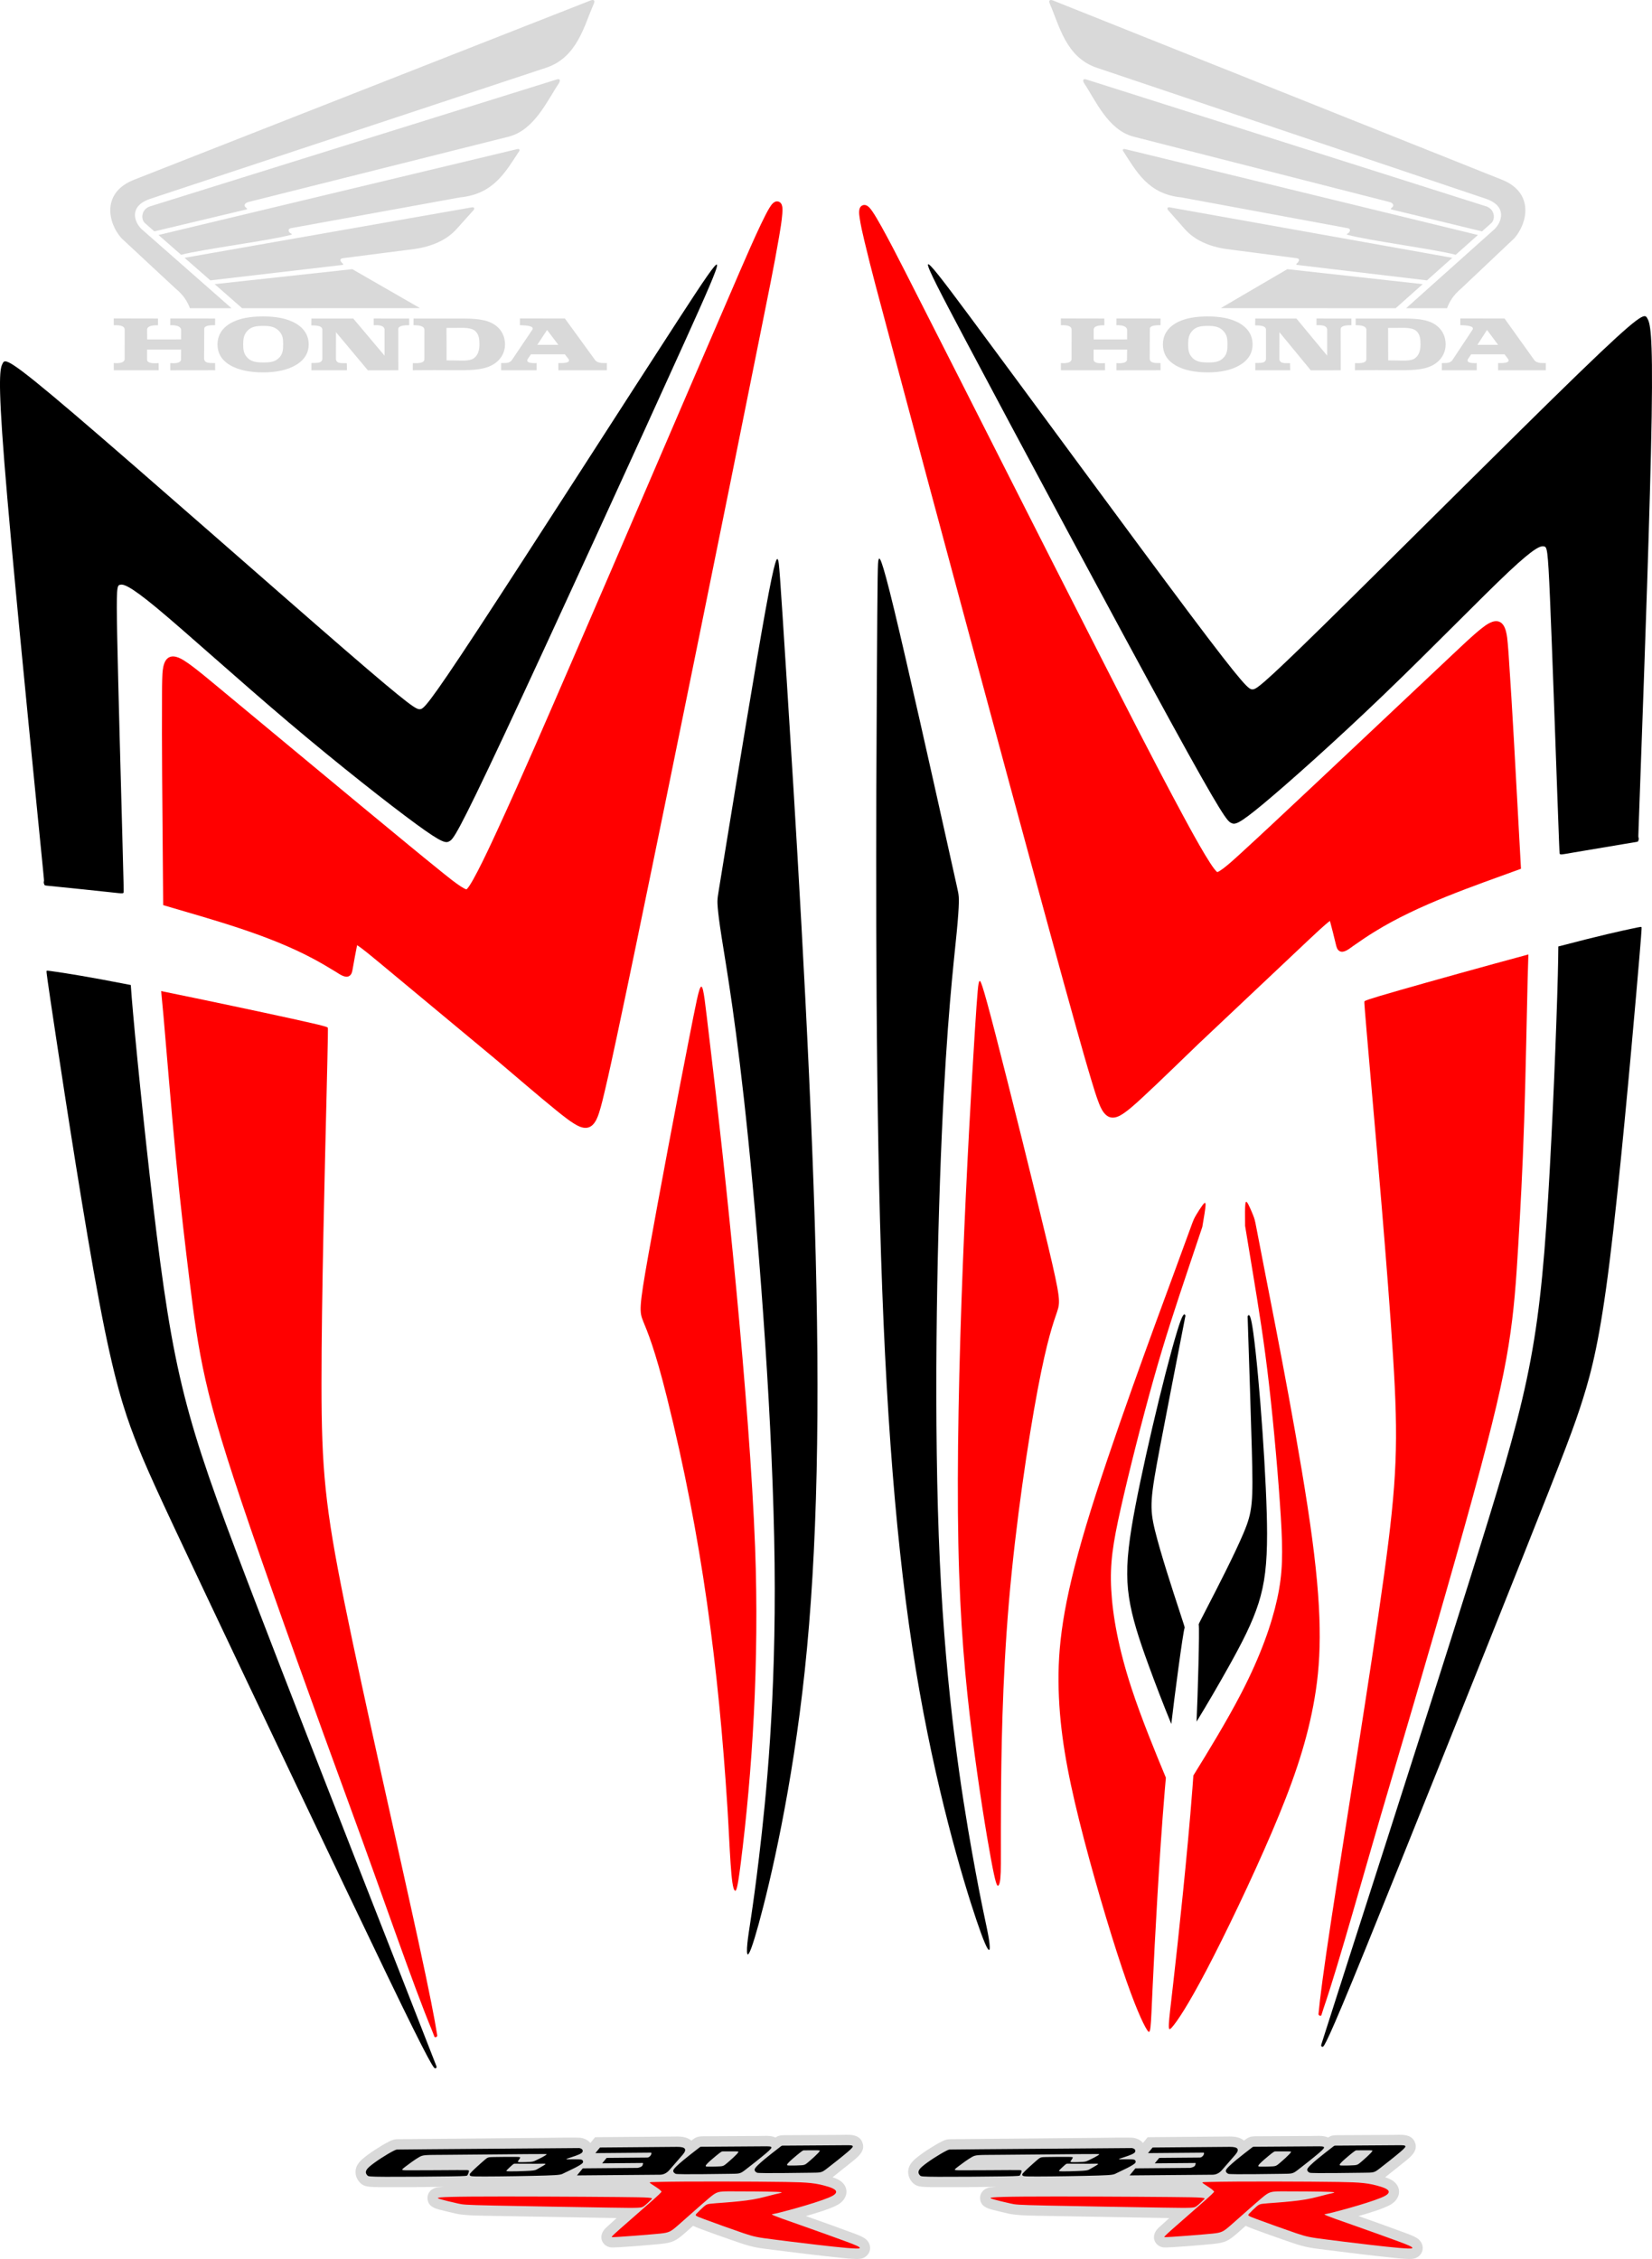 <?xml version="1.0" encoding="UTF-8"?>
<!DOCTYPE svg PUBLIC "-//W3C//DTD SVG 1.1//EN" "http://www.w3.org/Graphics/SVG/1.1/DTD/svg11.dtd">
<!-- Creator: CorelDRAW -->
<svg xmlns="http://www.w3.org/2000/svg" xml:space="preserve" width="399.197mm" height="545.94mm" version="1.1" style="shape-rendering:geometricPrecision; text-rendering:geometricPrecision; image-rendering:optimizeQuality; fill-rule:evenodd; clip-rule:evenodd"
viewBox="0 0 21393.08 29257.08"
 xmlns:xlink="http://www.w3.org/1999/xlink"
 xmlns:xodm="http://www.corel.com/coreldraw/odm/2003">
 <defs>
  <style type="text/css">
   <![CDATA[
    .fil1 {fill:black}
    .fil2 {fill:#D9D9D9}
    .fil0 {fill:red}
   ]]>
  </style>
 </defs>
 <g id="Camada_x0020_1">
  <path class="fil0" d="M6040.58 11518.38c-67.2,-14.31 -303.3,-211.64 -362.14,-258.96 -127.94,-102.88 -254.91,-207.06 -381.72,-311.33 -828.07,-680.9 -1650.58,-1368.73 -2476.4,-2052.36 -112.63,-93.25 -273.96,-229.8 -392.18,-311.45 -61.37,-42.38 -162.3,-110.32 -239.1,-70.74 -84.59,43.58 -85.77,198.44 -88.47,287.36 -1.62,53.55 -1.94,107.2 -2.23,160.77 -3.97,720.8 4.31,1454.95 10.11,2176.61l4.73 584.45c641.12,189.78 1350.48,378.32 1941.2,693.39 98.45,52.51 193.61,108.49 288.65,166.81 51.62,31.67 125.25,88.1 177.93,58.69 34.73,-19.38 40.19,-59.15 46.52,-94.41 18.32,-101.88 36.07,-204.73 57.14,-306.07 72.94,46.53 215.43,166.75 282.96,222.1l1514.14 1258.6c258.39,217.76 524.71,450.35 786,662.19 77.05,62.46 209.82,170.43 299.32,207.01 148.16,60.55 212,-56.77 250.6,-177.73 31.5,-98.7 55.65,-203.65 79.34,-304.47 52.37,-222.98 100.58,-447.3 148.5,-671.28 86.31,-403.36 170.29,-807.26 253.93,-1211.17 271.9,-1313.04 539.4,-2627.09 806.38,-3941.13 273.95,-1348.32 547.14,-2696.84 817.1,-4045.96 76.37,-381.68 160.74,-788.74 225.95,-1171.47 16.56,-97.19 34.01,-198.92 41.62,-297.23 3.86,-49.86 12.67,-140.61 -49.3,-159.67 -56.32,-17.32 -95.63,45.86 -119.87,85.8 -111.44,183.67 -384.29,827.88 -476.61,1041.38 -696.33,1610.3 -1384.3,3224.17 -2081.98,4834.03 -314.99,726.82 -637.91,1477.29 -969.44,2196.49 -43.99,95.43 -319.69,698.76 -392.65,749.75l0 -0.01zm-622.04 13626.04c-243.26,-1120.17 -703.86,-3134.99 -956.71,-4383.71 -252.85,-1248.72 -297.96,-1731.32 -298.37,-2837.95 -0.41,-1106.64 43.86,-2837.31 64.89,-3710.12 21.03,-872.81 18.8,-887.78 17.13,-898.99 -1.67,-11.22 -2.78,-18.7 -475.03,-122.31 -391.02,-85.79 -1105.02,-237.49 -1683.39,-355.21 8.39,82.91 18.14,186.93 29.87,319.81 38.98,441.46 99.85,1201.11 160.95,1838.22 61.11,637.11 122.45,1151.7 177.78,1600.28 55.34,448.58 104.66,831.16 205.71,1278.67 101.04,447.51 253.81,959.95 581.66,1916.52 327.85,956.57 830.79,2357.29 1287.9,3604.25 443.68,1210.36 817.26,2311.45 1065.06,2907.58 7.49,18.01 22.83,60.26 30.03,77.41 5.65,13.48 40.81,3.93 35.71,-20.61 -31.49,-201.94 -99.33,-551.45 -243.18,-1213.85l0 0.01z"/>
  <path class="fil1" d="M1693.64 12757.31c-568.29,-111.6 -825.83,-149.89 -956.58,-169.33 -134.87,-20.06 -134.87,-20.06 -134.79,-6.69 0.08,13.37 0.24,40.1 123.79,856.98 123.56,816.88 370.52,2423.89 560.15,3427.82 189.63,1003.91 321.95,1404.71 456.38,1755.51 134.43,350.79 270.97,651.57 906.99,1996.14 636.02,1344.56 1771.53,3732.91 2352.73,4940.38 581.2,1207.46 617.5,1232.64 634.28,1230.14 16.78,-2.5 20.55,-13.89 13.98,-30.95 -419.42,-1080.34 -1563.79,-3978.1 -2293.05,-5878 -886.69,-2310.06 -1075.64,-2856.37 -1328.96,-4894.06 -115.96,-932.7 -245.87,-2190.16 -304.9,-2856.09 -13.55,-152.88 -23.36,-274.51 -30.01,-371.85l-0.01 -0.01zm-109.86 -1946.62c-17.83,-658.47 -52.97,-1920.65 -65.82,-2562.78 -12.81,-642.13 -3.36,-664.26 35.57,-673.72 38.95,-9.5 107.4,-6.37 477.49,300.38 370.13,306.74 1041.95,917.08 1702.67,1476.93 660.73,559.8 1310.42,1069.09 1655.76,1321.64 345.37,252.53 386.41,248.33 433.26,220.43 46.84,-27.93 99.44,-79.52 703.8,-1368.73 604.38,-1289.22 1760.53,-3816.02 2337,-5091.02 576.46,-1274.99 573.32,-1298.14 -72.73,-303.67 -646.06,994.44 -1934.96,3006.54 -2600.49,4021.03 -665.51,1014.45 -707.61,1031.3 -752.35,1033.95 -44.74,2.64 -92.08,-8.9 -979.73,-777.07 -887.66,-768.2 -2615.62,-2293.02 -3492.22,-3041.2 -876.57,-748.2 -901.85,-719.76 -932.37,-658.69 -30.49,61.06 -66.24,154.75 22.53,1276.37 88.77,1121.62 302.06,3271.14 408.71,4345.93 106.67,1074.75 106.67,1074.75 105.1,1078.42 -7.28,17 -2.04,38.29 7.89,54.13 4.22,6.73 6.87,5.66 176.23,22.6 169.37,16.9 505.43,51.78 674.65,70.31 169.24,18.48 171.62,20.61 172.53,-5.72 0.92,-26.33 0.35,-81.08 -17.47,-739.52z"/>
  <path class="fil0" d="M15763.83 11294.79c66.16,-18.5 289.4,-230.29 345.15,-281.21 121.22,-110.72 241.39,-222.67 361.4,-334.71 783.63,-731.59 1561.29,-1469.75 2342.52,-2203.93 106.56,-100.15 258.96,-246.55 371.84,-335.48 58.58,-46.15 155.05,-120.29 234.18,-85.63 87.15,38.18 98.08,192.66 106.35,281.23 4.98,53.34 8.68,106.86 12.34,160.3 49.26,719.13 87.14,1452.34 126.7,2172.95l32.01 583.59c-627.86,229.66 -1324.1,462.48 -1893.78,814.01 -94.95,58.6 -186.4,120.44 -277.59,184.61 -49.53,34.84 -119.46,95.8 -173.9,69.76 -35.88,-17.16 -43.83,-56.51 -52.36,-91.3 -24.68,-100.52 -48.86,-202.06 -76.27,-301.88 -69.91,51.06 -204.48,179.92 -268.44,239.45l-1432.05 1351.27c-244.21,233.58 -495.35,482.41 -742.83,710.28 -72.98,67.2 -198.68,183.27 -285.72,225.41 -144.07,69.74 -215.14,-43.32 -261.27,-161.63 -37.64,-96.52 -68.34,-199.75 -98.32,-298.88 -66.29,-219.24 -128.49,-440.1 -190.4,-660.62 -111.48,-397.14 -220.68,-794.96 -329.54,-1192.82 -353.88,-1293.36 -703.44,-2587.99 -1052.48,-3882.66 -358.14,-1328.43 -715.54,-2657.13 -1069.76,-3986.61 -100.21,-376.12 -209.99,-777.09 -299.12,-1154.96 -22.63,-95.95 -46.45,-196.39 -60.22,-294.02 -6.98,-49.52 -21.48,-139.54 39.17,-162.46 55.12,-20.82 98.33,39.76 125.03,78.1 122.76,176.3 435.57,802.1 541.12,1009.37 796.15,1563.36 1584.19,3130.79 2381.66,4693.62 360.07,705.64 729.48,1434.2 1105.57,2131.23 49.9,92.48 362.96,677.29 438.99,723.6l0.01 -0.01zm1477.15 13560.01c172.39,-1133.24 505.45,-3173.03 679.32,-4435.16 173.87,-1262.14 188.56,-1746.63 119.42,-2851.1 -69.14,-1104.47 -222.09,-2828.93 -297.92,-3698.7 -75.84,-869.77 -74.55,-884.85 -73.6,-896.14 0.96,-11.31 1.61,-18.84 466.41,-151.92 384.85,-110.2 1087.91,-306.46 1657.73,-460.3 -3.16,83.27 -6.35,187.69 -9.71,321.05 -11.16,443.03 -24.16,1205.01 -45.11,1844.71 -20.95,639.7 -49.83,1157.12 -76.86,1608.29 -27.03,451.18 -52.21,836.09 -124.94,1289.07 -72.72,452.98 -192.98,974.01 -460.07,1949.29 -267.09,975.28 -681,2404.84 -1058.83,3678.06 -366.74,1235.86 -670.38,2358.25 -880.23,2968.77 -6.34,18.45 -19,61.58 -25.11,79.14 -4.8,13.8 -40.49,6.48 -36.93,-18.32 18.74,-203.53 64.48,-556.61 166.41,-1226.73l-0.01 -0.01z"/>
  <path class="fil1" d="M20180.05 12258.07c560.16,-147.1 814.77,-201.49 944.05,-229.11 133.34,-28.5 133.34,-28.5 134.1,-15.15 0.76,13.34 2.28,40.03 -69.69,863.06 -71.97,823.03 -217.45,2442.39 -343.62,3456.24 -126.17,1013.84 -233.04,1422.18 -345.15,1780.72 -112.12,358.55 -229.48,667.31 -779.74,2049.19 -550.26,1381.88 -1533.43,3836.87 -2037.59,5078.47 -504.17,1241.61 -538.81,1269.01 -555.72,1267.58 -16.9,-1.44 -21.38,-12.57 -15.9,-30.01 350.68,-1104.57 1310.69,-4068.5 1919.11,-6010.5 739.75,-2361.23 893.99,-2918.3 1018.77,-4967.9 57.11,-938.14 107.73,-2201.27 124.8,-2869.61 3.91,-153.43 6.06,-275.44 6.58,-372.99l0 0.02zm-12.7 -1949.68c-23.59,-658.29 -67.84,-1920.19 -95.37,-2561.84 -27.56,-641.67 -38.39,-663.16 -77.84,-670.16 -39.47,-7.04 -107.58,0.39 -457.67,329.79 -350.11,329.4 -982.26,980.75 -1606.48,1581.02 -624.25,600.23 -1240.64,1149.33 -1569.42,1423.1 -328.82,273.74 -370.04,272.12 -418.55,247.22 -48.5,-24.93 -104.24,-73.11 -788.41,-1321.79 -684.21,-1248.69 -1996.88,-3697.84 -2652.32,-4934.08 -655.45,-1236.25 -653.77,-1259.55 53.5,-307.64 707.29,951.87 2120.09,2878.99 2848.06,3849.65 727.94,970.62 771.02,984.79 815.84,984.62 44.82,-0.17 91.34,-14.67 928.96,-837.11 837.63,-822.47 2466.35,-2452.87 3294.19,-3254.67 827.82,-801.81 854.83,-775.02 889.14,-715.99 34.27,59.02 75.83,150.28 57.72,1275.26 -18.11,1124.98 -95.88,3283.66 -134.78,4363.02 -38.92,1079.32 -38.92,1079.32 -37.12,1082.9 8.33,16.52 4.45,38.07 -4.47,54.52 -3.78,6.98 -6.5,6.08 -174.46,33.64 -167.97,27.51 -501.17,83.45 -668.9,112.56 -167.74,29.08 -169.98,31.36 -172.55,5.13 -2.57,-26.22 -5.45,-80.9 -29.05,-739.16l-0.01 0.01z"/>
  <path class="fil1" d="M15168.2 22328.25c35.7,-315.73 150.51,-1187.34 172.18,-1245.44 2.64,-7.08 2.64,-7.08 -75.72,-246.13 -78.35,-239.04 -235.07,-717.12 -307.79,-1014.59 -72.72,-297.47 -61.44,-414.32 65.58,-1085.25 82.77,-437.16 214.67,-1109.53 329.07,-1697.63 -15.25,-42.98 -41.66,-14.04 -107.37,201.34 -171.11,560.84 -488.48,1912.08 -589.62,2537.44 -63.4,392 -73.53,646.48 -34.29,909.28 39.24,262.79 127.84,533.9 248.42,865.35 91.3,250.96 200.92,536.49 299.53,775.63l-0.01 0z"/>
  <path class="fil0" d="M14927.07 25720.61c26.96,-581.11 84.55,-1677.41 156.33,-2530.33 4.77,-56.71 9.62,-112.31 14.5,-166.86 -136.95,-329.1 -317.33,-768.92 -444.82,-1157.71 -168.06,-512.58 -244.13,-936.39 -262.71,-1276.23 -18.59,-339.84 20.29,-595.71 124.48,-1059.25 104.2,-463.55 273.71,-1134.78 422.69,-1664.36 148.99,-529.57 277.44,-917.5 456.51,-1452 55.34,-165.19 115.51,-344.38 175.85,-524.37 53.53,-304.89 47.51,-318.27 27.42,-307.78 -20.1,10.49 -112.94,155.87 -136.29,207.69 -23.35,51.83 -20.9,55.02 -256.68,694.99 -235.78,639.96 -830.68,2244.66 -1138.23,3269.98 -307.54,1025.31 -371.5,1586.58 -356.94,2126.68 14.56,540.09 107.63,1059.01 267.54,1701.72 159.91,642.71 386.67,1409.19 552.93,1904.96 166.27,495.77 272.03,720.81 323.08,800.37 51.04,79.56 47.37,13.62 74.34,-567.49l0 -0.02z"/>
  <path class="fil1" d="M15495.23 22297.57c15.03,-317.44 40.46,-1196.09 28.31,-1256.96 -1.48,-7.42 -1.48,-7.42 113.94,-230.94 115.42,-223.51 346.25,-670.54 465.4,-952.64 119.15,-282.1 126.62,-399.25 108.05,-1081.85 -12.11,-444.76 -35.27,-1129.55 -54.58,-1728.37 21.9,-39.99 43.37,-7.22 73.94,215.87 79.63,580.9 177.81,1965.49 178.09,2598.95 0.18,397.09 -30.34,649.94 -110.92,903.14 -80.58,253.19 -211.22,506.73 -383.03,814.77 -130.09,233.22 -283.78,497.65 -419.21,718.04l-0.01 0z"/>
  <path class="fil0" d="M15193.16 25685.04c65.91,-577.99 183.6,-1669.48 248.53,-2522.94 4.32,-56.76 8.39,-112.42 12.26,-167.05 187.59,-303.1 435.71,-708.59 623.46,-1072.12 247.53,-479.28 390.1,-885.57 462.56,-1218.12 72.46,-332.54 74.81,-591.34 45.76,-1065.56 -29.07,-474.23 -89.54,-1163.88 -152.3,-1710.42 -62.77,-546.55 -127.82,-949.97 -219.51,-1506.17 -28.33,-171.9 -59.21,-358.39 -90.11,-545.68 -4.31,-309.52 3.77,-321.78 21.93,-308.22 18.17,13.55 86.68,171.86 101.48,226.75 14.8,54.88 11.88,57.64 142.75,726.98 130.88,669.34 462.69,2348.29 603.07,3409.5 140.37,1061.2 114.15,1625.49 13.78,2156.38 -100.36,530.89 -274.87,1028.37 -535.07,1637.42 -260.2,609.04 -606.11,1329.64 -849.18,1792.62 -243.08,462.97 -383.33,668.3 -446.39,738.72 -63.07,70.41 -48.94,5.91 16.96,-572.09l0.01 0.01z"/>
  <path class="fil1" d="M12588.62 23993.9c-131.88,-740.7 -336.63,-2012.11 -418.23,-3775.63 -81.6,-1763.52 -40.05,-4019.15 25.11,-5512.38 65.16,-1493.22 153.92,-2224.02 192.98,-2623.88 39.06,-399.86 28.41,-468.76 23.08,-503.21 -5.32,-34.45 -5.32,-34.45 -168.78,-767.37 -163.46,-732.92 -490.37,-2198.75 -663.27,-2914.86 -172.9,-716.11 -191.77,-682.48 -202.44,-646.8 -10.67,35.68 -13.13,73.41 -22.12,1599.86 -8.98,1526.45 -24.47,4541.62 41.38,6974.04 65.85,2432.42 213.05,4282.09 463.67,5802.04 250.63,1519.95 604.68,2710.19 785,3243.4 180.32,533.19 186.92,409.34 160.71,242.42 -26.21,-166.92 -85.21,-376.92 -217.09,-1117.63l0 0.01z"/>
  <path class="fil0" d="M12962.39 23343.14c3.42,-584.83 14.73,-1556.39 102.13,-2584.74 87.4,-1028.34 250.89,-2113.47 373.87,-2765.12 122.99,-651.65 205.48,-869.81 249.18,-999.19 43.71,-129.38 48.64,-169.99 -117.5,-867.84 -166.13,-697.85 -503.33,-2052.96 -680.54,-2737.9 -177.21,-684.94 -194.43,-699.71 -207.56,-678.59 -13.12,21.12 -22.16,78.12 -60.24,683.03 -38.08,604.92 -105.21,1757.74 -153.71,2996.28 -48.48,1238.54 -78.33,2562.81 -57.66,3601.63 20.67,1038.83 91.84,1792.24 177.8,2476.13 85.96,683.89 186.7,1298.26 246.09,1618.17 59.39,319.91 77.43,345.34 92.81,336.11 15.39,-9.22 28.11,-53.1 32.24,-174.08 4.13,-120.99 -0.34,-319.07 3.09,-903.9l0 0.01z"/>
  <path class="fil1" d="M9830.76 24040.83c89.01,-747.07 220.22,-2028.16 200.14,-3793.45 -20.07,-1765.3 -191.44,-4014.79 -342.46,-5501.78 -151.03,-1486.99 -281.72,-2211.48 -343.73,-2608.42 -62.02,-396.95 -55.35,-466.35 -52.02,-501.05 3.33,-34.7 3.33,-34.7 124.32,-775.82 120.99,-741.12 362.96,-2223.34 494.34,-2948.22 131.38,-724.88 152.15,-692.39 164.86,-657.39 12.71,35.01 17.34,72.53 114.2,1595.93 96.85,1523.4 285.93,4532.68 360.24,6964.86 74.31,2432.17 33.86,4287.24 -128.84,5819.11 -162.69,1531.86 -447.63,2740.52 -596.95,3283.21 -149.32,542.69 -163.04,419.42 -146.48,251.27 16.55,-168.16 63.37,-381.2 152.38,-1128.27l0 0.01z"/>
  <path class="fil0" d="M9420.14 23412.67c-115.75,-1821.19 -330.17,-3494.88 -783.24,-5313.58 -160.31,-643.49 -255.22,-856.53 -306.31,-983.18 -51.08,-126.65 -58.34,-166.91 67.34,-873.17 125.67,-706.26 384.29,-2078.53 521.77,-2772.53 185.48,-936.3 159.47,-904.22 267.61,-10.98 206.27,1703.8 520.38,4705.84 590.91,6574.79 56.56,1498.75 -36.98,2923.57 -187.45,4111.92 -40.88,322.79 -57.42,349.22 -73.31,340.9 -54.08,-28.33 -64.98,-565.16 -97.33,-1074.16l0 -0.02z"/>
  <path class="fil2" d="M7985.45 28727.24l-1587.99 -28.2c-127.38,-2.76 -372.3,-1.58 -493.63,-29.27 -68.15,-15.57 -136.32,-32.3 -204.09,-49.47 -74.46,-18.87 -159.11,-48.05 -163.59,-146.82 -3.55,-78.24 54.23,-131.42 125.16,-143.39l86.96 -7.67c-250.88,3.51 -502.43,5.09 -753.15,4.12 -66.95,-0.26 -138.54,0.75 -205.22,-4.84 -48.66,-4.07 -89,-14.44 -124.97,-50.12 -36.99,-36.69 -60.32,-86.69 -60.88,-139.16 -0.79,-73.03 40.42,-126.7 92.71,-172.45 81.78,-71.56 240.11,-172.81 338.88,-222.8 71.13,-35.99 92.5,-31.66 166.45,-32.38l1877.73 -17.02c62.14,-0.56 393.77,-6.8 440,0.03 48.6,7.18 93.6,27.61 124.58,67.13l62.04 -75.16 1059.57 -8.86c66.62,-0.56 138.26,9.75 186.86,53.14 59.24,-46.98 83.78,-55.08 153.05,-56.04l712.27 -3.55c68.23,-0.23 165.5,-10.58 223.87,19.51 42.58,-27.31 68.94,-29.55 117.66,-30.22l712.27 -3.55c107.16,-0.35 259.75,-24.44 299.78,109.6 28.42,95.18 -46.44,160.91 -110.63,215.5l-279.41 223.29c42.37,13.78 84.84,31.04 118.76,60.62 96.27,83.93 78.11,219.42 -48.84,293.72 -95.43,55.86 -306.09,116.63 -415.57,148.41 190.08,67.26 380.79,134.29 569.64,204.8 55.21,20.62 155.79,54.06 202.67,91.26 76.26,60.52 81.92,169.49 1,229.09 -37.94,27.94 -77.87,31.49 -123,30.48 -68.5,-1.54 -140.26,-9.59 -208.4,-16.6 -287.75,-29.59 -576.3,-65.3 -863.33,-101.56 -189.13,-23.89 -253.62,-29.32 -430.65,-89.22 -90.48,-30.62 -534.49,-184.46 -608.91,-221.87 -33.5,29.74 -67.04,59.4 -100.73,88.84 -118.19,103.26 -159.7,128.53 -316.92,145.28 -73.69,7.86 -582.55,53.09 -648.6,44.88 -103.31,-12.83 -177.32,-137.75 -66.18,-249.71l142.78 -129.73z"/>
  <path class="fil0" d="M8470.55 28479.91c-108.64,97.38 -335.19,293.11 -446.38,391.95 -111.2,98.85 -107.06,100.84 -98.8,101.86 36.58,4.56 546.14,-37.51 617.9,-45.15 123.53,-13.16 139.91,-22.93 242.96,-112.96 103.05,-90.04 292.79,-260.35 394.86,-346.46 102.07,-86.1 116.48,-87.99 278.82,-88.16 162.32,-0.18 472.59,1.36 594.79,6.4 122.19,5.03 56.32,13.56 -20.77,31.88 -77.09,18.32 -165.4,46.42 -281.11,66.51 -115.73,20.09 -258.85,32.18 -360.28,40.04 -101.44,7.86 -161.17,11.5 -197.71,16.24 -36.53,4.74 -49.86,10.58 -78.95,35.52 -29.08,24.96 -73.91,69.02 -95.81,92.54 -21.89,23.51 -20.83,26.47 101.32,71.85 122.16,45.39 365.39,133.2 505.59,180.65 140.22,47.44 177.41,54.52 404.49,83.21 115.66,14.61 1064.47,137.79 1098.49,112.73 18.78,-13.83 -38.09,-37.3 -171.09,-86.96 -140.26,-52.37 -404.16,-146.19 -583.22,-209.58 -137.38,-48.63 -388.41,-133.43 -379.93,-143.61 2.04,-2.44 13.38,-1.4 74.02,-15.87 136.31,-32.51 603.99,-160.73 714.24,-225.27 89.37,-52.33 25.93,-89.17 -48.72,-112.94 -163.56,-52.07 -268.58,-59.92 -560.41,-64.79 -376.33,-6.28 -1318.77,-9.63 -1668.19,0.08 -119.84,3.32 -113.94,-2.85 -32.37,52 22.86,15.37 49.84,32.23 64.94,44.61 15.09,12.37 18.27,20.26 24.5,23.74 6.23,3.47 15.49,2.55 -93.15,99.92zm-2362.72 -30.93c464.29,-3.6 1412.58,1.11 1884.18,5.42 471.59,4.31 466.48,8.22 442.53,31.72 -23.94,23.5 -66.75,66.6 -98.43,88.58 -31.69,21.99 -52.3,22.87 -432.7,17.04 -380.38,-5.82 -1120.57,-18.36 -1503.05,-26.66 -382.48,-8.3 -407.26,-12.36 -466.69,-25.93 -50.19,-11.47 -234.31,-52.26 -260,-68.22 -10.39,-6.45 -30.11,-18.37 434.17,-21.96l0.01 0z"/>
  <path class="fil1" d="M10359.31 27880.04c-25.24,19.84 -164.35,132.12 -166.56,154.8 -1.13,11.56 4.92,11.88 48.84,12.1 36.11,0.17 101.84,-0.85 139.48,-3.81 37.65,-2.96 47.22,-7.85 80.91,-36.26 25.37,-21.39 150.35,-128.23 154,-151.09 0.7,-4.34 0.11,-5.77 -33.05,-6.46l-175.15 0.26c-5.09,0.77 -12.59,2.27 -48.46,30.46zm-297.61 -42.71c-44.66,35.27 -278.85,211.89 -288.49,257.04 -4.88,22.82 13.62,37.7 31.46,45.66 24,10.72 624.29,0.56 693.9,-0.03 135.78,-1.14 140.11,-0.69 208.19,-52.71 68.08,-52.03 199.92,-156.53 267.59,-214.07 120.73,-102.68 81.34,-89.68 -101.91,-89.07l-742.8 5.01c-8.31,1.51 -12.54,4.43 -67.93,48.18zm-756.19 56.97c-25.23,19.84 -164.34,132.13 -166.55,154.8 -1.13,11.56 4.85,11.89 48.84,12.1 36.12,0.18 101.84,-0.85 139.48,-3.8 37.65,-2.96 47.22,-7.85 80.92,-36.26 25.38,-21.4 150.36,-128.22 154,-151.09 0.69,-4.32 0.11,-5.77 -33.05,-6.44l-175.15 0.25c-5.1,0.77 -12.6,2.28 -48.47,30.46zm-297.6 -42.71c-44.67,35.27 -278.85,211.88 -288.5,257.05 -4.87,22.8 13.61,37.69 31.45,45.65 24.02,10.72 624.28,0.56 693.9,-0.03 135.79,-1.14 140.11,-0.7 208.19,-52.72 68.09,-52.02 199.92,-156.52 267.58,-214.07 120.71,-102.66 81.41,-89.69 -101.91,-89.07l-742.8 5.01c-8.31,1.52 -12.55,4.44 -67.92,48.18zm-1237.91 -38.39l997.13 -8.34c111.96,-0.93 133.77,32.62 71.04,104.79l-170.86 196.58c-35.5,40.85 -77.97,59.49 -121.45,59.39l-1074.16 8.98 75.44 -91.39 706.48 -5.91c13.34,-0.12 60.26,-13.29 66.46,-32.1 6.2,-18.81 13.54,-31.66 0.2,-31.54l-522.24 4.37 57.94 -70.2 524.07 -4.38c44.09,-0.37 69.2,-63.66 48.92,-63.49l-719.03 6.02 60.06 -72.77 -0.01 0zm-1135.13 225.28c-7.92,6.63 -83.84,73.58 -76.85,79.35 12.84,10.59 272.99,-1.05 307.8,-3.36 63.25,-4.21 72.33,-9.53 96.85,-23.64 144.77,-83.3 126.99,-66.63 -8.32,-67.09l-292.85 -0.96c-3.69,0.56 -8.6,0.59 -26.63,15.7zm-1538.72 -181.79c-83.1,42.05 -238.05,140.12 -311.17,204.08 -48.15,42.13 -64.23,77.45 -25.71,115.65 10.75,10.66 21.95,15.29 236.37,16.12 214.42,0.84 632.06,-2.13 841.76,-5.46 209.68,-3.33 211.42,-7.02 215.52,-14.66 7.66,-14.29 22.93,-43.39 18.32,-60.23 -1.73,-6.28 -6.67,-7.3 -151.22,-6.61 -144.55,0.69 -428.71,3.07 -570.83,2.67 -164.69,-0.44 -168.38,6.43 -94.31,-50.89 42.16,-32.62 123.57,-92.08 174.45,-120.84 50.87,-28.76 71.23,-26.83 340.33,-28.55 269.09,-1.71 786.95,-7.1 1047.43,-9.28 260.47,-2.18 263.58,-1.15 262.14,2.53 -6.03,15.46 -116.97,68.04 -138.71,78.29 -29.45,13.89 -40.42,17.65 -76.94,20.32 -36.54,2.66 -98.63,4.24 -129.72,3.45 -51.99,-1.32 -19.39,-12.24 0.92,-55.62 4.93,-10.54 1.18,-12.6 -68.04,-13.07 -69.23,-0.47 -203.92,0.66 -274.31,2.03 -70.41,1.38 -76.52,3.01 -117.08,37.97 -22.95,19.79 -195.11,169.24 -193.51,187.11 2.32,25.91 4.59,26.97 202.83,26.9 195.62,-0.07 586.1,-6.48 782.79,-12.59 196.69,-6.09 199.61,-11.88 244.19,-34.83 44.65,-22.97 223.98,-100.84 237.13,-133.93 5.44,-13.68 -1.5,-29 -13.88,-35.05 -23.76,-11.62 -161.18,-4.42 -193.97,-6.25 -48.62,-2.71 174.9,-50.95 199.87,-91.39 15.92,-25.79 -3.38,-48.74 -40.57,-54.23l-1954.98 15.3c-385.02,3.48 -393.01,3.55 -400.99,3.88 -8,0.33 -15.98,0.92 -48.13,17.2l0.01 0z"/>
  <path class="fil2" d="M15141.62 28727.24l-1587.99 -28.2c-127.38,-2.76 -372.3,-1.58 -493.63,-29.27 -68.15,-15.57 -136.32,-32.3 -204.09,-49.47 -74.46,-18.87 -159.11,-48.05 -163.59,-146.82 -3.55,-78.24 54.23,-131.42 125.16,-143.39l86.96 -7.67c-250.88,3.51 -502.43,5.09 -753.15,4.12 -66.95,-0.26 -138.54,0.75 -205.22,-4.84 -48.66,-4.07 -89,-14.44 -124.97,-50.12 -36.99,-36.69 -60.32,-86.69 -60.88,-139.16 -0.79,-73.03 40.42,-126.7 92.71,-172.45 81.78,-71.56 240.11,-172.81 338.88,-222.8 71.13,-35.99 92.5,-31.66 166.45,-32.38l1877.73 -17.02c62.14,-0.56 393.77,-6.8 440,0.03 48.6,7.18 93.6,27.61 124.58,67.13l62.04 -75.16 1059.57 -8.86c66.62,-0.56 138.26,9.75 186.86,53.14 59.24,-46.98 83.78,-55.08 153.05,-56.04l712.27 -3.55c68.23,-0.23 165.5,-10.58 223.87,19.51 42.58,-27.31 68.94,-29.55 117.66,-30.22l712.27 -3.55c107.16,-0.35 259.75,-24.44 299.78,109.6 28.42,95.18 -46.44,160.91 -110.63,215.5l-279.41 223.29c42.37,13.78 84.84,31.04 118.76,60.62 96.27,83.93 78.11,219.42 -48.84,293.72 -95.43,55.86 -306.09,116.63 -415.57,148.41 190.08,67.26 380.79,134.29 569.64,204.8 55.21,20.62 155.79,54.06 202.67,91.26 76.26,60.52 81.92,169.49 1,229.09 -37.94,27.94 -77.87,31.49 -123,30.48 -68.5,-1.54 -140.26,-9.59 -208.4,-16.6 -287.75,-29.59 -576.3,-65.3 -863.33,-101.56 -189.13,-23.89 -253.62,-29.32 -430.65,-89.22 -90.48,-30.62 -534.49,-184.46 -608.91,-221.87 -33.5,29.74 -67.04,59.4 -100.73,88.84 -118.19,103.26 -159.7,128.53 -316.92,145.28 -73.69,7.86 -582.55,53.09 -648.6,44.88 -103.31,-12.83 -177.32,-137.75 -66.18,-249.71l142.78 -129.73z"/>
  <path class="fil0" d="M15626.73 28479.91c-108.64,97.38 -335.19,293.11 -446.38,391.95 -111.2,98.85 -107.06,100.84 -98.8,101.86 36.58,4.56 546.14,-37.51 617.9,-45.15 123.53,-13.16 139.91,-22.93 242.96,-112.96 103.05,-90.04 292.79,-260.35 394.86,-346.46 102.07,-86.1 116.48,-87.99 278.82,-88.16 162.32,-0.18 472.59,1.36 594.79,6.4 122.19,5.03 56.32,13.56 -20.77,31.88 -77.09,18.32 -165.4,46.42 -281.11,66.51 -115.73,20.09 -258.85,32.18 -360.28,40.04 -101.44,7.86 -161.17,11.5 -197.71,16.24 -36.53,4.74 -49.86,10.58 -78.95,35.52 -29.08,24.96 -73.91,69.02 -95.81,92.54 -21.89,23.51 -20.83,26.47 101.32,71.85 122.16,45.39 365.39,133.2 505.59,180.65 140.22,47.44 177.41,54.52 404.49,83.21 115.66,14.61 1064.47,137.79 1098.49,112.73 18.78,-13.83 -38.09,-37.3 -171.09,-86.96 -140.26,-52.37 -404.16,-146.19 -583.22,-209.58 -137.38,-48.63 -388.41,-133.43 -379.93,-143.61 2.04,-2.44 13.38,-1.4 74.02,-15.87 136.31,-32.51 603.99,-160.73 714.24,-225.27 89.37,-52.33 25.93,-89.17 -48.72,-112.94 -163.56,-52.07 -268.58,-59.92 -560.41,-64.79 -376.33,-6.28 -1318.77,-9.63 -1668.19,0.08 -119.84,3.32 -113.94,-2.85 -32.37,52 22.86,15.37 49.84,32.23 64.94,44.61 15.09,12.37 18.27,20.26 24.5,23.74 6.23,3.47 15.49,2.55 -93.15,99.92zm-2362.72 -30.93c464.29,-3.6 1412.58,1.11 1884.18,5.42 471.59,4.31 466.48,8.22 442.53,31.72 -23.94,23.5 -66.75,66.6 -98.43,88.58 -31.69,21.99 -52.3,22.87 -432.7,17.04 -380.38,-5.82 -1120.57,-18.36 -1503.05,-26.66 -382.48,-8.3 -407.26,-12.36 -466.69,-25.93 -50.19,-11.47 -234.31,-52.26 -260,-68.22 -10.39,-6.45 -30.11,-18.37 434.17,-21.96l0.01 0z"/>
  <path class="fil1" d="M17515.48 27880.04c-25.24,19.84 -164.35,132.12 -166.56,154.8 -1.13,11.56 4.92,11.88 48.84,12.1 36.11,0.17 101.84,-0.85 139.48,-3.81 37.65,-2.96 47.22,-7.85 80.91,-36.26 25.37,-21.39 150.35,-128.23 154,-151.09 0.7,-4.34 0.11,-5.77 -33.05,-6.46l-175.15 0.26c-5.09,0.77 -12.59,2.27 -48.46,30.46zm-297.61 -42.71c-44.66,35.27 -278.85,211.89 -288.49,257.04 -4.88,22.82 13.62,37.7 31.46,45.66 24,10.72 624.29,0.56 693.9,-0.03 135.78,-1.14 140.11,-0.69 208.19,-52.71 68.08,-52.03 199.92,-156.53 267.59,-214.07 120.73,-102.68 81.34,-89.68 -101.91,-89.07l-742.8 5.01c-8.31,1.51 -12.54,4.43 -67.93,48.18zm-756.19 56.97c-25.23,19.84 -164.34,132.13 -166.55,154.8 -1.13,11.56 4.85,11.89 48.84,12.1 36.12,0.18 101.84,-0.85 139.48,-3.8 37.65,-2.96 47.22,-7.85 80.92,-36.26 25.38,-21.4 150.36,-128.22 154,-151.09 0.69,-4.32 0.11,-5.77 -33.05,-6.44l-175.15 0.25c-5.1,0.77 -12.6,2.28 -48.47,30.46zm-297.6 -42.71c-44.67,35.27 -278.85,211.88 -288.5,257.05 -4.87,22.8 13.61,37.69 31.45,45.65 24.02,10.72 624.28,0.56 693.9,-0.03 135.79,-1.14 140.11,-0.7 208.19,-52.72 68.09,-52.02 199.92,-156.52 267.58,-214.07 120.71,-102.66 81.41,-89.69 -101.91,-89.07l-742.8 5.01c-8.31,1.52 -12.55,4.44 -67.92,48.18zm-1237.91 -38.39l997.13 -8.34c111.96,-0.93 133.77,32.62 71.04,104.79l-170.86 196.58c-35.5,40.85 -77.97,59.49 -121.45,59.39l-1074.16 8.98 75.44 -91.39 706.48 -5.91c13.34,-0.12 60.26,-13.29 66.46,-32.1 6.2,-18.81 13.54,-31.66 0.2,-31.54l-522.24 4.37 57.94 -70.2 524.07 -4.38c44.09,-0.37 69.2,-63.66 48.92,-63.49l-719.03 6.02 60.06 -72.77 -0.01 0zm-1135.13 225.28c-7.92,6.63 -83.84,73.58 -76.85,79.35 12.84,10.59 272.99,-1.05 307.8,-3.36 63.25,-4.21 72.33,-9.53 96.85,-23.64 144.77,-83.3 126.99,-66.63 -8.32,-67.09l-292.85 -0.96c-3.69,0.56 -8.6,0.59 -26.63,15.7zm-1538.72 -181.79c-83.1,42.05 -238.05,140.12 -311.17,204.08 -48.15,42.13 -64.23,77.45 -25.71,115.65 10.75,10.66 21.95,15.29 236.37,16.12 214.42,0.84 632.06,-2.13 841.76,-5.46 209.68,-3.33 211.42,-7.02 215.52,-14.66 7.66,-14.29 22.93,-43.39 18.32,-60.23 -1.73,-6.28 -6.67,-7.3 -151.22,-6.61 -144.55,0.69 -428.71,3.07 -570.83,2.67 -164.69,-0.44 -168.38,6.43 -94.31,-50.89 42.16,-32.62 123.57,-92.08 174.45,-120.84 50.87,-28.76 71.23,-26.83 340.33,-28.55 269.09,-1.71 786.95,-7.1 1047.43,-9.28 260.47,-2.18 263.58,-1.15 262.14,2.53 -6.03,15.46 -116.97,68.04 -138.71,78.29 -29.45,13.89 -40.42,17.65 -76.94,20.32 -36.54,2.66 -98.63,4.24 -129.72,3.45 -51.99,-1.32 -19.39,-12.24 0.92,-55.62 4.93,-10.54 1.18,-12.6 -68.04,-13.07 -69.23,-0.47 -203.92,0.66 -274.31,2.03 -70.41,1.38 -76.52,3.01 -117.08,37.97 -22.95,19.79 -195.11,169.24 -193.51,187.11 2.32,25.91 4.59,26.97 202.83,26.9 195.62,-0.07 586.1,-6.48 782.79,-12.59 196.69,-6.09 199.61,-11.88 244.19,-34.83 44.65,-22.97 223.98,-100.84 237.13,-133.93 5.44,-13.68 -1.5,-29 -13.88,-35.05 -23.76,-11.62 -161.18,-4.42 -193.97,-6.25 -48.62,-2.71 174.9,-50.95 199.87,-91.39 15.92,-25.79 -3.38,-48.74 -40.57,-54.23l-1954.98 15.3c-385.02,3.48 -393.01,3.55 -400.99,3.88 -8,0.33 -15.98,0.92 -48.13,17.2l0.01 0z"/>
  <path class="fil2" d="M19449.26 2327.46c422.03,168.54 331.67,562.54 162.39,756.87l-689.43 652.26c-101.92,85.03 -152.02,170.05 -183.37,255.09l-529.83 0 1146.71 -1025.56c91.58,-90.75 165.31,-293.59 -108.23,-389.96l-5048.27 -1699.89c-399.12,-136.84 -482.74,-552.8 -604.34,-826.71 -19.4,-46.84 1.56,-58.94 43.33,-42.75l5811.04 2320.65 0 0.01zm-2778.36 1158.55l1752.85 194.1 -349.86 311.68 -2265.51 -1.05 862.52 -504.73zm2520.94 -489.29l-1163.02 -281.58c-18.54,-3.04 -24.32,-9.72 -11.6,-19.23 50.8,-36.74 16.08,-70.98 -26.51,-80.25l-3320.38 -847.9c-327.07,-92.98 -483.77,-470.15 -633.38,-693.25 -22.07,-42.11 -2.04,-56.05 26.14,-46.72l5189.82 1647.11c106.8,42.24 111.42,163.12 61.16,212.69l-122.24 109.14 0.01 0zm-4622.87 -1066.07l4569.85 1112.95 -287.51 256.11c-293.87,-75.84 -1126.04,-183.16 -1401.03,-258.48 -11.06,-2.88 -12.32,-10.48 0.71,-16.68 20.55,-6.03 56.21,-56.06 2.62,-69.02l-2157.23 -399.21c-427.62,-42.46 -579.67,-334.57 -751.43,-598.97 -10.66,-17.53 -2.58,-32 24.01,-26.7l0.01 0zm589.27 756.7l3648.76 651.66 -328.1 292.25 -1680.07 -199.62c-15.87,-1.38 -15.17,-12.02 -5.88,-19.22 15.45,-11.99 58.53,-57.73 -1.9,-68.38l-907.43 -118.32c-230.28,-32.54 -417.39,-119.46 -539.96,-258.18l-220.21 -249.42c-14.47,-24.81 -0.58,-40.53 34.79,-30.77zm3974.04 1778.69l267.84 0.16 -143.48 -193 -124.36 192.84zm-460.64 329.69l-0.11 -93.28c50.19,-2.6 106.12,9.58 140.19,-43.91l254.05 -383.58c34.12,-48.01 -44.6,-60.64 -154.92,-63.37l-0.02 -86.84 572.97 0.3 383.68 536.8c37.1,51.78 123.66,38.17 150.96,40.42l-0.43 93.38 -617.56 -0.04 -0.1 -93.1c94.37,2.51 154.57,-8.06 130.74,-50.79l-47.49 -62.85 -432.71 0.27 -40.84 60.91c-22.62,44.18 28.63,55.76 113.45,52.51l-0.02 93.13 -451.83 0.02zm-695.88 -548.29l1.15 420c31.13,1.12 54.92,0.58 65.62,0.58 119.66,0 225.68,15.07 284.3,-30.39 52.28,-40.54 68.45,-105.36 68.45,-176.84 0,-62.55 -4.16,-125.97 -50.57,-170.69 -55.01,-53.01 -160.89,-43.47 -262.31,-43.47 -40.62,0 -77.7,-0.87 -106.64,0.8zm-429.41 548.07l0.29 -92.81c86.34,4.66 150.11,-4.38 147.39,-53.74l0.58 -373.01c1.47,-50.92 -57.95,-64.3 -139.39,-64.11l0.5 -86.33c0,0 177.97,0.13 529.16,0.13 171.22,0 342.05,-5.09 465.74,57.73 129.24,65.63 170.49,181.33 170.49,277.95 0,97.18 -49.65,210.81 -179.13,274.85 -123.46,61.06 -285.88,58.56 -457.1,58.56 -58.37,0 -145.92,-0.42 -262.66,-1.26 -116.74,-0.84 -218.48,2.03 -275.88,2.03l-0.01 0.01zm-45.67 -669.94l-0.02 86.54c-87.01,-1.25 -136.11,13.38 -139.49,47.14l0.86 536.4 -387.5 0.54 -406.26 -493.81 -0.4 353.56c12.08,60.9 83.72,44.1 138.1,48.09l2.17 91.63 -452.44 0.14 -0.08 -93.2c40.17,-7.17 124.28,13.22 138.54,-47.57l-0.06 -383.47c0.86,-47.84 -55.17,-56.74 -139.88,-57.33l1.18 -88.32 533.37 0 397.8 480.35 0.04 -341.49c-4.89,-43.86 -57.95,-56.88 -138.04,-52.59l0.07 -86.73 452.03 0.11 0.01 -0.01zm-1856.27 95.3c-94.26,0 -158.52,9.53 -209.58,69.31 -41.34,48.4 -48.58,104.11 -48.58,170.08 0,66.57 6.42,118.3 47.19,165.72 50.71,58.96 116.93,68.61 212.12,68.61 94.26,0 155.56,-10.58 206.12,-69.7 40.92,-47.86 43.72,-101.39 43.72,-167.36 0,-65.97 -3.98,-113.26 -45.11,-161.89 -50.35,-59.54 -111.63,-74.77 -205.89,-74.77zm-4.39 -122.58c158.95,0 306.99,24 421.11,93.84 114.13,69.83 159.69,166.49 159.69,268.13 0,101.63 -45.56,195.17 -159.69,265.3 -114.13,70.13 -262.16,97.56 -421.11,97.56 -158.95,0 -310.44,-26.16 -424.57,-96 -114.12,-69.83 -156.23,-164.63 -156.23,-266.86 0,-101.64 44.98,-199.96 159.1,-269.8 114.13,-69.83 262.74,-92.17 421.7,-92.17l0 0.01zm-1044.28 297.46l0.28 -123.28c-4.34,-43.54 -53.17,-62.35 -138.85,-60.66l0.48 -86.79 571.38 0.54 -0.58 86.61c-87.04,-2.23 -138.54,10.96 -138.12,46.66l-1.77 382.59c1.46,61.22 58.91,61.28 140.12,61.32l0.64 92.37 -571.57 0.79 -0.48 -93.2c99.33,7.6 145.02,-12.46 137.01,-60.18l1.47 -115.11 -433.55 0 0.1 125.33c-2.89,47.98 59.14,57.05 147.58,50.28l0.2 92.71 -571.71 -0.1 -0.2 -93.2c84.39,5.63 138.45,-7.87 138.44,-55.5l0.27 -378.28c0.65,-39.97 -42.49,-60.1 -138.5,-56.29l-0.9 -87.89 563.61 1.09 0.29 87.15c-91.57,-1.59 -137.86,17.25 -138.89,56.51l0.86 127.09 432.4 -0.55z"/>
  <path class="fil2" d="M1737.08 2327.46c-429.12,168.54 -337.24,562.54 -165.12,756.87l701 652.26c103.64,85.03 154.58,170.05 186.45,255.1l538.72 0 -1165.95 -1025.56c-93.12,-90.75 -168.09,-293.58 110.04,-389.96l5133 -1699.89c405.83,-136.84 490.84,-552.8 614.49,-826.71 19.73,-46.84 -1.59,-58.94 -44.06,-42.75l-5908.56 2320.65 -0.01 0.01zm2824.99 1158.55l-1782.27 194.1 355.73 311.68 2303.54 -1.05 -877 -504.73zm-2563.24 -489.29l1182.54 -281.58c18.85,-3.04 24.73,-9.72 11.8,-19.24 -51.66,-36.73 -16.35,-70.97 26.95,-80.24l3376.11 -847.9c332.56,-92.98 491.89,-470.15 644.01,-693.26 22.43,-42.11 2.07,-56.04 -26.58,-46.71l-5276.93 1647.11c-108.59,42.23 -113.29,163.12 -62.19,212.68l124.29 109.14 -0.01 0zm4700.46 -1066.07l-4646.55 1112.94 292.33 256.11c298.8,-75.83 1144.95,-183.16 1424.55,-258.48 11.24,-2.87 12.53,-10.47 -0.72,-16.67 -20.89,-6.03 -57.15,-56.06 -2.66,-69.02l2193.44 -399.21c434.79,-42.46 589.39,-334.56 764.04,-598.97 10.84,-17.53 2.63,-32 -24.42,-26.7l-0.01 0zm-599.16 756.7l-3710 651.66 333.61 292.25 1708.27 -199.62c16.14,-1.38 15.43,-12.01 5.99,-19.22 -15.71,-11.99 -59.51,-57.73 1.92,-68.38l922.66 -118.32c234.15,-32.53 424.4,-119.46 549.02,-258.17l223.91 -249.42c14.72,-24.81 0.58,-40.52 -35.37,-30.77zm857.88 1778.69l272.34 0.16 -145.88 -193 -126.46 192.84zm-468.36 329.69l-0.12 -93.28c51.03,-2.6 107.9,9.58 142.54,-43.91l258.32 -383.57c34.68,-48.01 -45.36,-60.65 -157.53,-63.37l-0.02 -86.83 582.59 0.3 390.12 536.8c37.72,51.77 125.74,38.16 153.49,40.42l-0.44 93.38 -627.92 -0.04 -0.1 -93.1c95.95,2.51 157.16,-8.06 132.93,-50.8l-48.28 -62.84 -439.98 0.27 -41.52 60.92c-23,44.17 29.11,55.74 115.35,52.5l-0.03 93.13 -459.4 0.02zm-707.56 -548.29l1.16 420c31.66,1.12 55.85,0.58 66.72,0.58 121.67,0 229.47,15.07 289.08,-30.39 53.15,-40.54 69.59,-105.36 69.59,-176.84 0,-62.55 -4.23,-125.96 -51.42,-170.69 -55.92,-53.01 -163.59,-43.47 -266.71,-43.47 -41.3,0 -79,-0.87 -108.42,0.81zm-436.63 548.07l0.29 -92.8c87.8,4.66 152.64,-4.38 149.87,-53.75l0.58 -373.01c1.5,-50.92 -58.92,-64.29 -141.72,-64.11l0.51 -86.33c0,0 180.97,0.13 538.05,0.13 174.09,0 347.79,-5.09 473.56,57.72 131.41,65.64 173.35,181.34 173.35,277.95 0,97.18 -50.49,210.81 -182.13,274.85 -125.53,61.06 -290.68,58.56 -464.77,58.56 -59.35,0 -148.37,-0.42 -267.07,-1.26 -118.7,-0.84 -222.14,2.03 -280.51,2.03l0 0.01zm-46.44 -669.94l-0.03 86.54c-88.47,-1.25 -138.4,13.38 -141.83,47.14l0.88 536.4 -394.01 0.53 -413.07 -493.8 -0.41 353.55c12.29,60.9 85.13,44.1 140.42,48.09l2.2 91.63 -460.04 0.14 -0.06 -93.2c40.83,-7.17 126.36,13.23 140.86,-47.57l-0.06 -383.47c0.87,-47.84 -56.09,-56.74 -142.22,-57.33l1.21 -88.32 542.32 0 404.48 480.35 0.04 -341.49c-4.97,-43.86 -58.93,-56.88 -140.36,-52.59l0.07 -86.73 459.63 0.11 -0.01 -0.01zm-1887.42 95.3c-95.85,0 -161.18,9.54 -213.1,69.31 -42.04,48.4 -49.39,104.11 -49.39,170.08 0,66.57 6.53,118.3 47.99,165.72 51.55,58.97 118.89,68.62 215.67,68.62 95.84,0 158.17,-10.58 209.59,-69.71 41.61,-47.85 44.45,-101.38 44.45,-167.36 0,-65.97 -4.05,-113.26 -45.87,-161.89 -51.19,-59.54 -113.5,-74.77 -209.33,-74.77zm-4.49 -122.58c161.62,0 312.14,24 428.18,93.84 116.04,69.83 162.36,166.49 162.36,268.13 0,101.63 -46.32,195.17 -162.36,265.3 -116.04,70.14 -266.57,97.56 -428.18,97.56 -161.61,0 -315.65,-26.16 -431.69,-96 -116.04,-69.83 -158.85,-164.62 -158.85,-266.86 0,-101.64 45.73,-199.96 161.78,-269.79 116.04,-69.84 267.16,-92.18 428.77,-92.18l0 0.01zm-1061.8 297.46l0.29 -123.28c-4.42,-43.54 -54.07,-62.35 -141.19,-60.66l0.49 -86.8 580.98 0.55 -0.59 86.6c-88.5,-2.22 -140.87,10.96 -140.44,46.67l-1.81 382.59c1.48,61.22 59.89,61.28 142.48,61.32l0.65 92.36 -581.17 0.79 -0.49 -93.2c101.01,7.6 147.45,-12.46 139.31,-60.18l1.49 -115.12 -440.82 0 0.1 125.33c-2.94,47.98 60.14,57.05 150.06,50.28l0.21 92.71 -581.3 -0.1 -0.2 -93.2c85.8,5.64 140.77,-7.87 140.75,-55.5l0.28 -378.27c0.67,-39.97 -43.21,-60.09 -140.83,-56.28l-0.92 -87.9 573.08 1.1 0.3 87.15c-93.11,-1.59 -140.18,17.25 -141.23,56.51l0.88 127.08 439.65 -0.55z"/>
 </g>
</svg>
